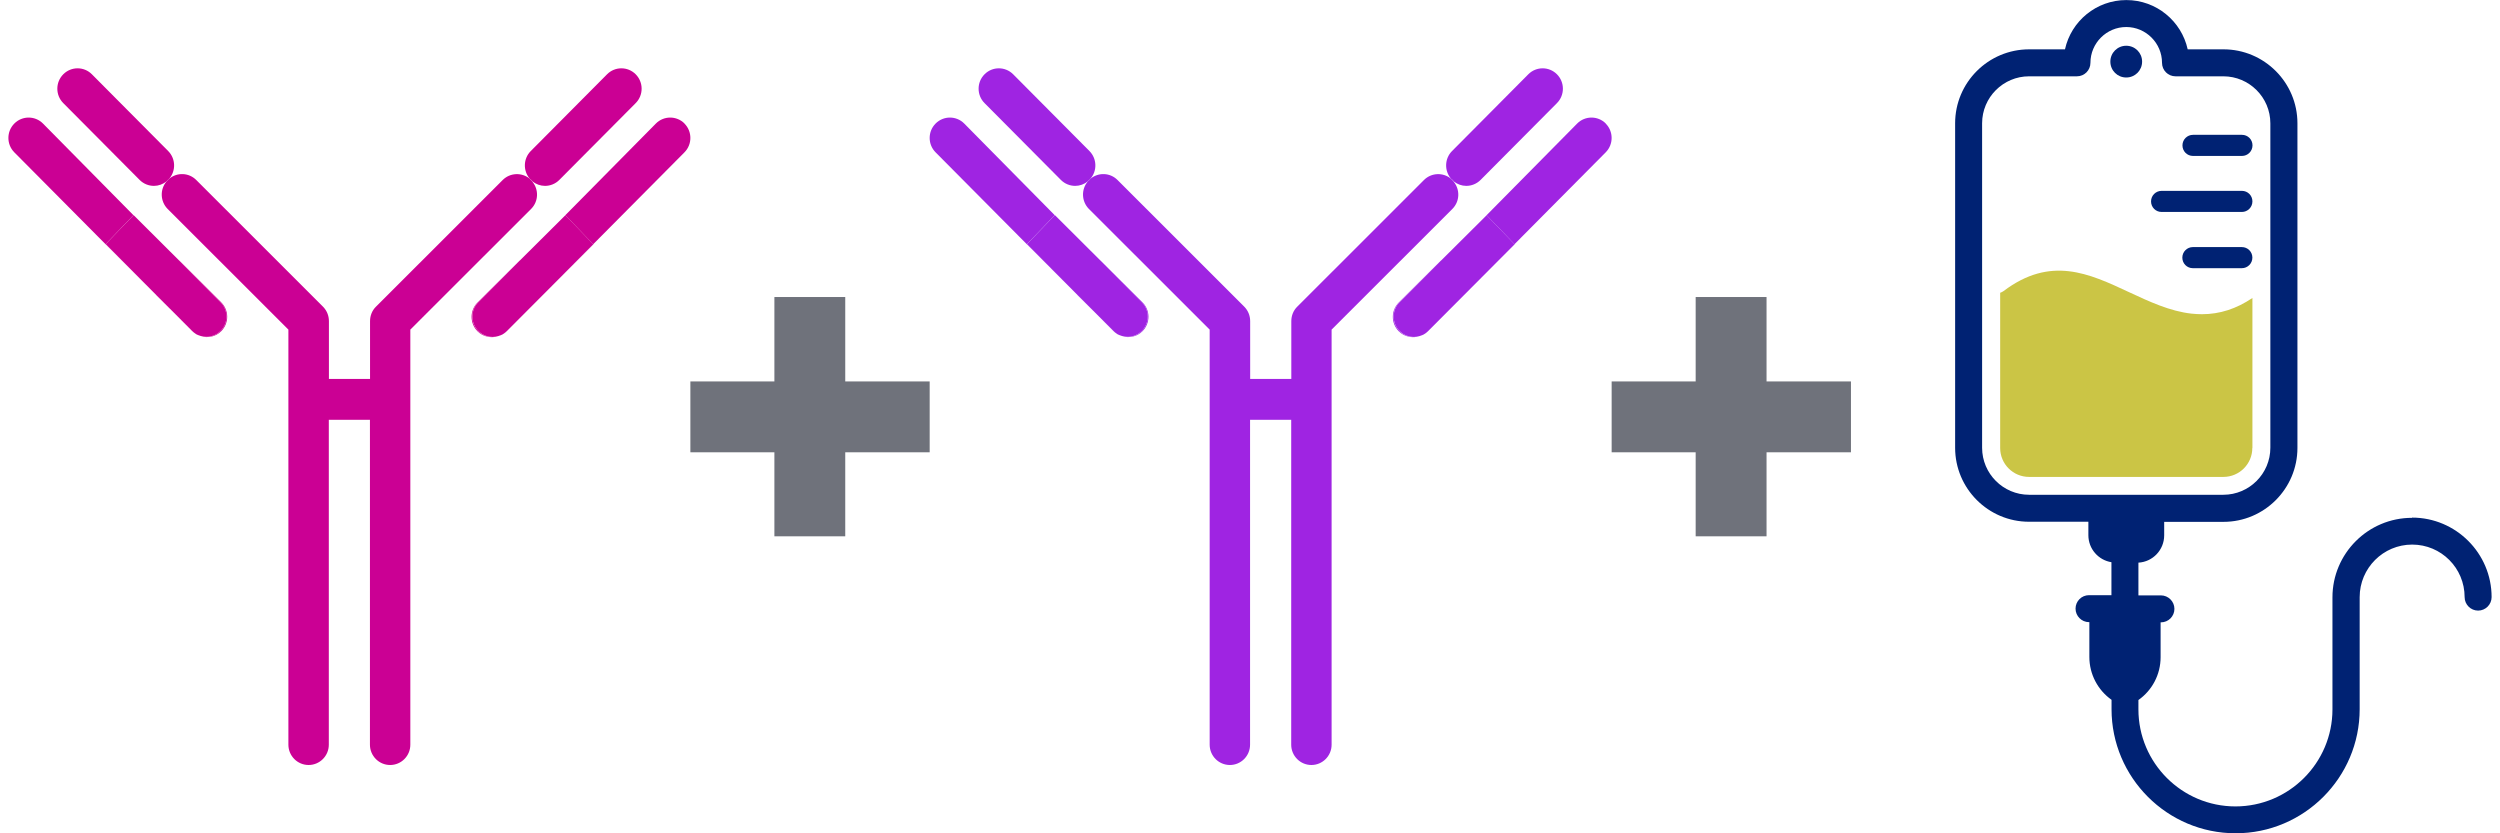 <svg width="120" height="40" viewBox="0 0 120 40" fill="none" xmlns="http://www.w3.org/2000/svg">
<path d="M8.12 8.58C8.45 8.198 8.435 7.619 8.075 7.252L4.411 3.566C4.032 3.184 3.417 3.184 3.037 3.566C2.657 3.949 2.657 4.567 3.037 4.949L6.701 8.635C6.891 8.826 7.14 8.922 7.39 8.922C7.605 8.922 7.82 8.846 8 8.701C8.015 8.681 8.03 8.66 8.045 8.645C8.07 8.62 8.095 8.605 8.12 8.585" fill="#CB0094"/>
<path d="M7.501 14.162L9.215 15.887C9.265 15.937 9.32 15.982 9.375 16.017C9.325 15.982 9.28 15.947 9.24 15.907L7.501 14.167V14.162Z" fill="#CB0094"/>
<path d="M2.063 5.93C1.683 5.548 1.068 5.548 0.688 5.93C0.308 6.312 0.308 6.931 0.688 7.313L5.067 11.723L6.406 10.33L2.063 5.93Z" fill="#CB0094"/>
<path d="M8.121 8.58C8.096 8.6 8.066 8.62 8.046 8.64C8.031 8.661 8.016 8.676 8.001 8.696C8.026 8.676 8.056 8.656 8.076 8.635C8.091 8.62 8.106 8.6 8.121 8.58Z" fill="#CB0094"/>
<path d="M5.066 11.723L7.501 14.162L5.066 11.718V11.723Z" fill="#CB0094"/>
<path d="M8.596 12.502L10.585 14.504C10.965 14.886 10.965 15.504 10.585 15.887C10.395 16.078 10.145 16.173 9.895 16.173C9.805 16.173 9.715 16.158 9.63 16.133C9.97 16.239 10.355 16.168 10.62 15.897C11 15.514 11 14.896 10.62 14.514L8.596 12.497V12.502Z" fill="#CB0094"/>
<path d="M10.585 15.887C10.965 15.504 10.965 14.886 10.585 14.504L8.596 12.502L6.412 10.325L5.072 11.718L7.501 14.162L9.241 15.902C9.281 15.942 9.331 15.982 9.376 16.012C9.456 16.068 9.546 16.103 9.636 16.128C9.721 16.153 9.811 16.168 9.901 16.168C10.151 16.168 10.396 16.073 10.59 15.882" fill="#CB0094"/>
<path d="M9.635 16.133C9.545 16.103 9.455 16.073 9.375 16.017C9.455 16.068 9.545 16.108 9.635 16.133Z" fill="#CB0094"/>
<path d="M25.55 8.701C25.73 8.846 25.945 8.922 26.16 8.922C26.41 8.922 26.66 8.826 26.849 8.635L30.513 4.949C30.893 4.567 30.893 3.949 30.513 3.566C30.133 3.184 29.519 3.184 29.139 3.566L25.475 7.252C25.115 7.614 25.1 8.198 25.43 8.58C25.455 8.6 25.485 8.62 25.505 8.64C25.525 8.655 25.535 8.676 25.55 8.696" fill="#CB0094"/>
<path d="M24.17 16.017C24.225 15.982 24.28 15.937 24.33 15.887L26.044 14.162L24.305 15.902C24.265 15.947 24.215 15.982 24.17 16.012" fill="#CB0094"/>
<path d="M32.858 5.93C32.478 5.548 31.863 5.548 31.483 5.93L27.135 10.33L28.474 11.723L32.853 7.313C33.233 6.931 33.233 6.312 32.853 5.93" fill="#CB0094"/>
<path d="M25.549 8.701C25.524 8.681 25.494 8.66 25.474 8.635C25.459 8.62 25.445 8.6 25.43 8.58C25.05 8.268 24.49 8.283 24.13 8.64L18.047 14.72C17.862 14.901 17.762 15.152 17.762 15.414V18.19H15.788V15.414C15.788 15.152 15.688 14.906 15.503 14.72L9.42 8.64C9.065 8.283 8.505 8.263 8.12 8.58C8.105 8.6 8.09 8.62 8.075 8.635C8.05 8.66 8.025 8.676 8 8.701C7.67 9.083 7.685 9.661 8.045 10.028L13.843 15.821V35.745C13.843 36.283 14.278 36.72 14.813 36.72C15.348 36.72 15.783 36.283 15.783 35.745V20.151H17.757V35.745C17.757 36.283 18.192 36.72 18.727 36.72C19.262 36.72 19.696 36.283 19.696 35.745V15.821L25.494 10.028C25.859 9.661 25.869 9.083 25.539 8.701" fill="#CB0094"/>
<path d="M25.55 8.701C25.55 8.701 25.52 8.661 25.505 8.645C25.48 8.62 25.455 8.605 25.43 8.585C25.445 8.605 25.46 8.625 25.475 8.64C25.5 8.666 25.525 8.681 25.55 8.706" fill="#CB0094"/>
<path d="M28.479 11.723L28.474 11.718L26.045 14.162L28.479 11.723Z" fill="#CB0094"/>
<path d="M22.956 15.887C22.576 15.505 22.576 14.886 22.956 14.504L24.945 12.502L22.921 14.519C22.541 14.901 22.541 15.52 22.921 15.902C23.186 16.168 23.57 16.244 23.91 16.138C23.825 16.163 23.735 16.178 23.645 16.178C23.395 16.178 23.151 16.083 22.956 15.892" fill="#CB0094"/>
<path d="M24.95 12.502L22.961 14.504C22.581 14.886 22.581 15.505 22.961 15.887C23.151 16.078 23.401 16.173 23.651 16.173C23.74 16.173 23.83 16.158 23.915 16.133C24.005 16.103 24.095 16.073 24.175 16.017C24.225 15.982 24.27 15.947 24.31 15.907L26.05 14.167L28.479 11.723L27.139 10.33L24.955 12.502H24.95Z" fill="#CB0094"/>
<path d="M24.17 16.017C24.09 16.073 24 16.108 23.91 16.133C24 16.108 24.09 16.068 24.17 16.017Z" fill="#CB0094"/>
<path d="M33.138 18.309H37.171V14.257H40.572V18.309H44.624V21.71H40.572V25.743H37.171V21.71H33.138V18.309Z" fill="#6F727B"/>
<path d="M52.341 8.58C52.671 8.198 52.656 7.619 52.296 7.252L48.632 3.566C48.252 3.184 47.637 3.184 47.258 3.566C46.878 3.949 46.878 4.567 47.258 4.949L50.921 8.635C51.111 8.826 51.361 8.922 51.611 8.922C51.826 8.922 52.041 8.846 52.221 8.701C52.236 8.681 52.251 8.66 52.266 8.645C52.291 8.62 52.316 8.605 52.341 8.585" fill="#9F24E2"/>
<path d="M51.722 14.162L53.436 15.887C53.486 15.937 53.541 15.982 53.596 16.017C53.546 15.982 53.501 15.947 53.461 15.907L51.722 14.167V14.162Z" fill="#9F24E2"/>
<path d="M46.283 5.93C45.904 5.548 45.289 5.548 44.909 5.93C44.529 6.312 44.529 6.931 44.909 7.313L49.288 11.723L50.627 10.33L46.283 5.93Z" fill="#9F24E2"/>
<path d="M52.342 8.58C52.317 8.6 52.287 8.62 52.267 8.64C52.252 8.661 52.237 8.676 52.222 8.696C52.247 8.676 52.277 8.656 52.297 8.635C52.312 8.62 52.327 8.6 52.342 8.58Z" fill="#9F24E2"/>
<path d="M49.287 11.723L51.721 14.162L49.287 11.718V11.723Z" fill="#9F24E2"/>
<path d="M52.816 12.502L54.806 14.504C55.186 14.886 55.186 15.504 54.806 15.887C54.616 16.078 54.366 16.173 54.116 16.173C54.026 16.173 53.936 16.158 53.851 16.133C54.191 16.239 54.576 16.168 54.841 15.897C55.221 15.514 55.221 14.896 54.841 14.514L52.816 12.497V12.502Z" fill="#9F24E2"/>
<path d="M54.806 15.887C55.186 15.504 55.186 14.886 54.806 14.504L52.817 12.502L50.633 10.325L49.293 11.718L51.722 14.162L53.462 15.902C53.502 15.942 53.551 15.982 53.596 16.012C53.676 16.068 53.767 16.103 53.856 16.128C53.941 16.153 54.031 16.168 54.121 16.168C54.371 16.168 54.616 16.073 54.811 15.882" fill="#9F24E2"/>
<path d="M53.856 16.133C53.766 16.103 53.676 16.073 53.596 16.017C53.676 16.068 53.766 16.108 53.856 16.133Z" fill="#9F24E2"/>
<path d="M69.771 8.701C69.951 8.846 70.165 8.922 70.38 8.922C70.63 8.922 70.88 8.826 71.07 8.635L74.734 4.949C75.114 4.567 75.114 3.949 74.734 3.566C74.354 3.184 73.739 3.184 73.359 3.566L69.696 7.252C69.336 7.614 69.321 8.198 69.651 8.58C69.676 8.6 69.706 8.62 69.726 8.64C69.746 8.655 69.756 8.676 69.771 8.696" fill="#9F24E2"/>
<path d="M68.391 16.017C68.446 15.982 68.501 15.937 68.551 15.887L70.265 14.162L68.526 15.902C68.486 15.947 68.436 15.982 68.391 16.012" fill="#9F24E2"/>
<path d="M77.079 5.93C76.699 5.548 76.084 5.548 75.704 5.93L71.356 10.33L72.695 11.723L77.073 7.313C77.453 6.931 77.453 6.312 77.073 5.93" fill="#9F24E2"/>
<path d="M69.77 8.701C69.745 8.681 69.715 8.66 69.695 8.635C69.68 8.62 69.665 8.6 69.65 8.58C69.27 8.268 68.71 8.283 68.351 8.64L62.268 14.72C62.083 14.901 61.983 15.152 61.983 15.414V18.19H60.008V15.414C60.008 15.152 59.908 14.906 59.724 14.72L53.641 8.64C53.286 8.283 52.726 8.263 52.341 8.58C52.326 8.6 52.311 8.62 52.296 8.635C52.271 8.66 52.246 8.676 52.221 8.701C51.891 9.083 51.906 9.661 52.266 10.028L58.064 15.821V35.745C58.064 36.283 58.499 36.72 59.034 36.72C59.569 36.72 60.003 36.283 60.003 35.745V20.151H61.978V35.745C61.978 36.283 62.413 36.72 62.947 36.72C63.482 36.72 63.917 36.283 63.917 35.745V15.821L69.715 10.028C70.08 9.661 70.09 9.083 69.76 8.701" fill="#9F24E2"/>
<path d="M69.77 8.701C69.77 8.701 69.74 8.661 69.725 8.645C69.7 8.62 69.675 8.605 69.65 8.585C69.665 8.605 69.68 8.625 69.695 8.64C69.72 8.666 69.745 8.681 69.77 8.706" fill="#9F24E2"/>
<path d="M72.7 11.723L72.695 11.718L70.266 14.162L72.7 11.723Z" fill="#9F24E2"/>
<path d="M67.176 15.887C66.796 15.505 66.796 14.886 67.176 14.504L69.166 12.502L67.141 14.519C66.761 14.901 66.761 15.52 67.141 15.902C67.406 16.168 67.791 16.244 68.131 16.138C68.046 16.163 67.956 16.178 67.866 16.178C67.616 16.178 67.371 16.083 67.176 15.892" fill="#9F24E2"/>
<path d="M69.171 12.502L67.181 14.504C66.802 14.886 66.802 15.505 67.181 15.887C67.371 16.078 67.621 16.173 67.871 16.173C67.961 16.173 68.051 16.158 68.136 16.133C68.226 16.103 68.316 16.073 68.396 16.017C68.446 15.982 68.491 15.947 68.531 15.907L70.27 14.167L72.7 11.723L71.36 10.33L69.176 12.502H69.171Z" fill="#9F24E2"/>
<path d="M68.391 16.017C68.311 16.073 68.221 16.108 68.131 16.133C68.221 16.108 68.311 16.068 68.391 16.017Z" fill="#9F24E2"/>
<path d="M77.359 18.309H81.392V14.257H84.794V18.309H88.846V21.71H84.794V25.743H81.392V21.71H77.359V18.309Z" fill="#6F727B"/>
<g clip-path="url(#clip0_5928_11948)">
<path d="M105.264 7.485H107.614C107.891 7.485 108.12 7.26 108.12 6.978C108.12 6.696 107.896 6.472 107.614 6.472H105.264C104.988 6.472 104.758 6.696 104.758 6.978C104.758 7.26 104.982 7.485 105.264 7.485Z" fill="#002273"/>
<path d="M103.756 10.174H107.61C107.886 10.174 108.116 9.949 108.116 9.667C108.116 9.385 107.892 9.161 107.61 9.161H103.756C103.48 9.161 103.25 9.385 103.25 9.667C103.25 9.949 103.475 10.174 103.756 10.174Z" fill="#002273"/>
<path d="M107.608 11.86H105.258C104.982 11.86 104.752 12.085 104.752 12.366C104.752 12.648 104.976 12.873 105.258 12.873H107.608C107.885 12.873 108.114 12.648 108.114 12.366C108.114 12.085 107.89 11.86 107.608 11.86Z" fill="#002273"/>
<path d="M115.775 24.856C113.671 24.856 111.958 26.568 111.958 28.672V34.05C111.958 36.619 109.87 38.708 107.301 38.708C104.732 38.708 102.644 36.619 102.644 34.05V33.601C103.301 33.137 103.709 32.38 103.709 31.544V29.873H103.724C104.085 29.873 104.372 29.581 104.372 29.226C104.372 28.871 104.079 28.578 103.724 28.578H102.644V27.007C103.333 26.97 103.881 26.396 103.881 25.696V25.049H106.727C108.684 25.049 110.277 23.456 110.277 21.498V5.918C110.277 3.96 108.684 2.368 106.727 2.368H105.009C104.711 1.015 103.505 0.003 102.064 0.003C100.623 0.003 99.417 1.015 99.119 2.368H97.401C95.438 2.368 93.846 3.96 93.846 5.918V21.493C93.846 23.451 95.438 25.044 97.396 25.044H100.242V25.691C100.242 26.344 100.722 26.887 101.349 26.986V28.568H100.273C99.913 28.568 99.626 28.86 99.626 29.215C99.626 29.57 99.918 29.863 100.273 29.863H100.289V31.534C100.289 32.364 100.696 33.126 101.354 33.591V34.04C101.354 37.324 104.027 39.997 107.311 39.997C110.595 39.997 113.264 37.324 113.264 34.04V28.662C113.264 27.273 114.391 26.14 115.785 26.14C117.179 26.14 118.302 27.268 118.302 28.662C118.302 29.017 118.594 29.309 118.949 29.309C119.305 29.309 119.597 29.017 119.597 28.662C119.597 26.558 117.884 24.845 115.78 24.845M95.141 21.498V5.918C95.141 4.676 96.153 3.663 97.396 3.663H99.694C100.054 3.663 100.341 3.37 100.341 3.015C100.341 2.07 101.114 1.297 102.059 1.297C103.004 1.297 103.777 2.07 103.777 3.015C103.777 3.375 104.069 3.663 104.424 3.663H106.721C107.964 3.663 108.977 4.676 108.977 5.918V21.493C108.977 22.736 107.964 23.749 106.721 23.749H97.396C96.153 23.749 95.141 22.736 95.141 21.493" fill="#002273"/>
<path d="M102.059 3.72C102.482 3.72 102.821 3.381 102.821 2.958C102.821 2.535 102.482 2.196 102.059 2.196C101.636 2.196 101.297 2.535 101.297 2.958C101.297 3.381 101.636 3.72 102.059 3.72Z" fill="#002273"/>
<path d="M108.116 21.498V14.303C107.343 14.826 106.544 15.082 105.693 15.082C105.531 15.082 105.364 15.071 105.197 15.055C104.153 14.941 103.156 14.471 102.19 14.022C100.258 13.118 98.43 12.267 96.165 13.975C96.118 14.011 96.06 14.037 96.008 14.053V21.504C96.008 22.271 96.629 22.892 97.397 22.892H106.722C107.489 22.892 108.111 22.271 108.111 21.504" fill="#CBC545"/>
</g>
<defs>
<clipPath id="clip0_5928_11948">
<rect width="30.751" height="39.995" fill="white" transform="translate(88.846 0.003)"/>
</clipPath>
</defs>
</svg>
